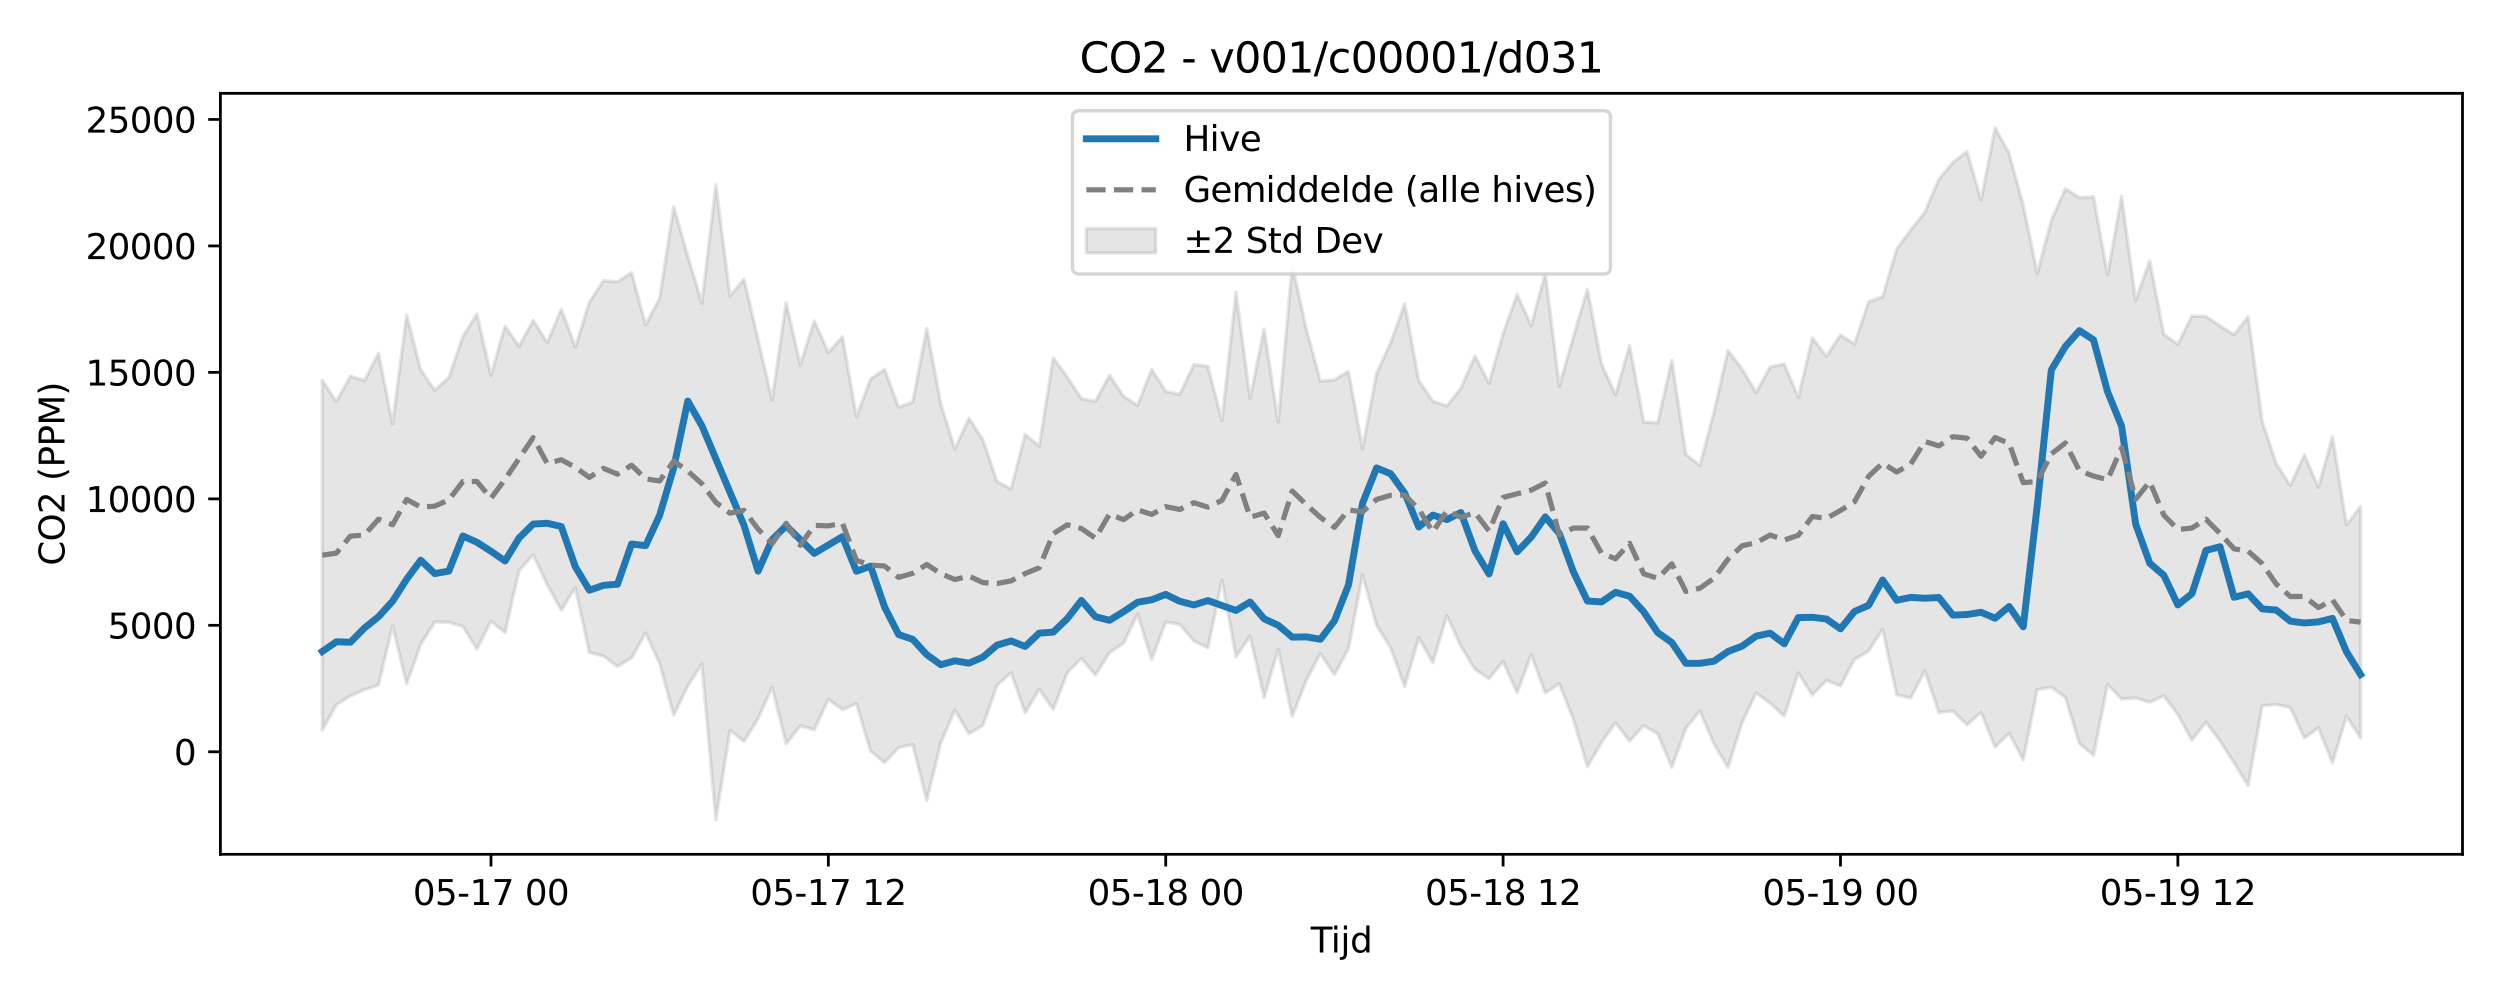 <?xml version="1.0" encoding="utf-8" standalone="no"?>
<!DOCTYPE svg PUBLIC "-//W3C//DTD SVG 1.1//EN"
  "http://www.w3.org/Graphics/SVG/1.1/DTD/svg11.dtd">
<svg xmlns:xlink="http://www.w3.org/1999/xlink" width="720pt" height="288pt" viewBox="0 0 720 288" xmlns="http://www.w3.org/2000/svg" version="1.1">
 <defs>
  <style type="text/css">*{stroke-linejoin: round; stroke-linecap: butt}</style>
 </defs>
 <g id="figure_1">
  <g id="patch_1">
   <path d="M 0 288 
L 720 288 
L 720 0 
L 0 0 
z
" style="fill: #ffffff"/>
  </g>
  <g id="axes_1">
   <g id="patch_2">
    <path d="M 63.47 246.04 
L 709.2 246.04 
L 709.2 26.88 
L 63.47 26.88 
z
" style="fill: #ffffff"/>
   </g>
   <g id="FillBetweenPolyCollection_1">
    <defs>
     <path id="m6ce1317972" d="M 92.821 -178.47 
L 92.821 -77.742 
L 96.87 -85.074 
L 100.918 -87.55 
L 104.967 -89.385 
L 109.015 -90.699 
L 113.064 -107.834 
L 117.112 -91.029 
L 121.161 -102.392 
L 125.209 -108.861 
L 129.258 -108.748 
L 133.306 -107.609 
L 137.354 -101.043 
L 141.403 -109.153 
L 145.451 -105.818 
L 149.5 -123.677 
L 153.548 -128.181 
L 157.597 -119.676 
L 161.645 -112.252 
L 165.694 -118.772 
L 169.742 -100.047 
L 173.791 -99.073 
L 177.839 -96.037 
L 181.888 -98.539 
L 185.936 -105.719 
L 189.984 -96.896 
L 194.033 -82.014 
L 198.081 -90.429 
L 202.13 -96.756 
L 206.178 -51.922 
L 210.227 -77.651 
L 214.275 -74.491 
L 218.324 -81.086 
L 222.372 -90.063 
L 226.421 -73.76 
L 230.469 -78.978 
L 234.518 -77.835 
L 238.566 -86.598 
L 242.615 -83.626 
L 246.663 -85.332 
L 250.711 -71.703 
L 254.76 -68.374 
L 258.808 -72.682 
L 262.857 -73.591 
L 266.905 -57.457 
L 270.954 -74.04 
L 275.002 -83.46 
L 279.051 -76.647 
L 283.099 -79.095 
L 287.148 -90.609 
L 291.196 -94.257 
L 295.245 -82.71 
L 299.293 -89.505 
L 303.341 -83.682 
L 307.39 -94.297 
L 311.438 -98.351 
L 315.487 -93.607 
L 319.535 -100.025 
L 323.584 -102.802 
L 327.632 -111.119 
L 331.681 -98.113 
L 335.729 -108.871 
L 339.778 -108.132 
L 343.826 -103.411 
L 347.875 -101.41 
L 351.923 -120.979 
L 355.972 -98.835 
L 360.02 -104.788 
L 364.068 -87.185 
L 368.117 -101.011 
L 372.165 -81.666 
L 376.214 -92.066 
L 380.262 -99.779 
L 384.311 -93.684 
L 388.359 -101.206 
L 392.408 -122.392 
L 396.456 -107.877 
L 400.505 -101.448 
L 404.553 -90.277 
L 408.602 -104.354 
L 412.65 -97.134 
L 416.698 -110.701 
L 420.747 -101.872 
L 424.795 -95.259 
L 428.844 -92.541 
L 432.892 -97.503 
L 436.941 -88.437 
L 440.989 -99.501 
L 445.038 -88.397 
L 449.086 -91.134 
L 453.135 -80.848 
L 457.183 -67.162 
L 461.232 -74.191 
L 465.28 -79.834 
L 469.329 -74.559 
L 473.377 -79.025 
L 477.425 -76.696 
L 481.474 -67.018 
L 485.522 -78.221 
L 489.571 -83.254 
L 493.619 -73.728 
L 497.668 -66.956 
L 501.716 -79.887 
L 505.765 -88.428 
L 509.813 -85.49 
L 513.862 -81.767 
L 517.91 -94.186 
L 521.959 -87.838 
L 526.007 -92.016 
L 530.055 -90.456 
L 534.104 -98.099 
L 538.152 -100.51 
L 542.201 -106.774 
L 546.249 -87.908 
L 550.298 -86.954 
L 554.346 -94.843 
L 558.395 -82.762 
L 562.443 -83.249 
L 566.492 -79.26 
L 570.54 -82.817 
L 574.589 -72.835 
L 578.637 -76.828 
L 582.686 -69.15 
L 586.734 -89.364 
L 590.782 -90.072 
L 594.831 -87.144 
L 598.879 -73.841 
L 602.928 -70.485 
L 606.976 -90.877 
L 611.025 -86.658 
L 615.073 -86.996 
L 619.122 -85.74 
L 623.17 -87.609 
L 627.219 -82.189 
L 631.267 -74.864 
L 635.316 -80.026 
L 639.364 -74.601 
L 643.412 -68.257 
L 647.461 -61.781 
L 651.509 -84.735 
L 655.558 -85.087 
L 659.606 -84.258 
L 663.655 -75.42 
L 667.703 -78.38 
L 671.752 -68.292 
L 675.8 -81.815 
L 679.849 -75.511 
L 679.849 -142.149 
L 679.849 -142.149 
L 675.8 -136.821 
L 671.752 -162.187 
L 667.703 -147.651 
L 663.655 -156.992 
L 659.606 -148.158 
L 655.558 -154.479 
L 651.509 -166.653 
L 647.461 -196.75 
L 643.412 -191.619 
L 639.364 -194.135 
L 635.316 -196.869 
L 631.267 -196.982 
L 627.219 -188.819 
L 623.17 -191.711 
L 619.122 -212.842 
L 615.073 -201.455 
L 611.025 -231.431 
L 606.976 -208.792 
L 602.928 -231.33 
L 598.879 -231.019 
L 594.831 -233.689 
L 590.782 -224.487 
L 586.734 -209.296 
L 582.686 -228.846 
L 578.637 -243.765 
L 574.589 -251.158 
L 570.54 -230.352 
L 566.492 -244.344 
L 562.443 -241.206 
L 558.395 -236.415 
L 554.346 -226.88 
L 550.298 -221.764 
L 546.249 -216.198 
L 542.201 -202.515 
L 538.152 -201.072 
L 534.104 -188.9 
L 530.055 -191.522 
L 526.007 -185.437 
L 521.959 -190.644 
L 517.91 -173.476 
L 513.862 -183.186 
L 509.813 -182.351 
L 505.765 -174.952 
L 501.716 -181.746 
L 497.668 -186.979 
L 493.619 -169.226 
L 489.571 -153.929 
L 485.522 -157.118 
L 481.474 -184.236 
L 477.425 -166.191 
L 473.377 -166.472 
L 469.329 -188.478 
L 465.28 -174.304 
L 461.232 -183.15 
L 457.183 -204.683 
L 453.135 -190.991 
L 449.086 -176.821 
L 445.038 -209.372 
L 440.989 -194.179 
L 436.941 -203.184 
L 432.892 -191.977 
L 428.844 -177.604 
L 424.795 -185.478 
L 420.747 -176.196 
L 416.698 -171.064 
L 412.65 -172.467 
L 408.602 -178.383 
L 404.553 -200.51 
L 400.505 -189.254 
L 396.456 -180.449 
L 392.408 -158.758 
L 388.359 -181.094 
L 384.311 -178.579 
L 380.262 -178.241 
L 376.214 -193.275 
L 372.165 -211.52 
L 368.117 -166.437 
L 364.068 -193.259 
L 360.02 -173.284 
L 355.972 -203.856 
L 351.923 -166.808 
L 347.875 -182.497 
L 343.826 -183.035 
L 339.778 -174.43 
L 335.729 -175.297 
L 331.681 -181.595 
L 327.632 -171.237 
L 323.584 -173.847 
L 319.535 -179.895 
L 315.487 -172.402 
L 311.438 -173.203 
L 307.39 -179.389 
L 303.341 -184.93 
L 299.293 -159.472 
L 295.245 -162.932 
L 291.196 -147.162 
L 287.148 -149.298 
L 283.099 -161.316 
L 279.051 -167.548 
L 275.002 -158.715 
L 270.954 -171.56 
L 266.905 -193.409 
L 262.857 -172.17 
L 258.808 -170.739 
L 254.76 -181.603 
L 250.711 -178.787 
L 246.663 -167.889 
L 242.615 -190.999 
L 238.566 -186.485 
L 234.518 -195.547 
L 230.469 -182.948 
L 226.421 -200.821 
L 222.372 -172.832 
L 218.324 -190.176 
L 214.275 -207.579 
L 210.227 -202.755 
L 206.178 -234.724 
L 202.13 -200.649 
L 198.081 -214.215 
L 194.033 -228.404 
L 189.984 -202.086 
L 185.936 -194.447 
L 181.888 -209.493 
L 177.839 -206.837 
L 173.791 -207.16 
L 169.742 -200.955 
L 165.694 -188.044 
L 161.645 -198.937 
L 157.597 -189.342 
L 153.548 -195.765 
L 149.5 -188.243 
L 145.451 -194.096 
L 141.403 -179.848 
L 137.354 -197.58 
L 133.306 -191.042 
L 129.258 -179.267 
L 125.209 -175.592 
L 121.161 -181.53 
L 117.112 -197.32 
L 113.064 -165.903 
L 109.015 -186.266 
L 104.967 -178.451 
L 100.918 -179.644 
L 96.87 -172.334 
L 92.821 -178.47 
z
" style="stroke: #808080; stroke-opacity: 0.2"/>
    </defs>
    <g clip-path="url(#p20c58697c7)">
     <use xlink:href="#m6ce1317972" x="0" y="288" style="fill: #808080; fill-opacity: 0.2; stroke: #808080; stroke-opacity: 0.2"/>
    </g>
   </g>
   <g id="matplotlib.axis_1">
    <g id="xtick_1">
     <g id="line2d_1">
      <defs>
       <path id="m7c2ae1720a" d="M 0 0 
L 0 3.5 
" style="stroke: #000000; stroke-width: 0.8"/>
      </defs>
      <g>
       <use xlink:href="#m7c2ae1720a" x="141.403" y="246.04" style="stroke: #000000; stroke-width: 0.8"/>
      </g>
     </g>
     <g id="text_1">
      <!-- 05-17 00 -->
      <g transform="translate(118.922 260.638) scale(0.1 -0.1)">
       <defs>
        <path id="DejaVuSans-30" d="M 2034 4250 
Q 1547 4250 1301 3770 
Q 1056 3291 1056 2328 
Q 1056 1369 1301 889 
Q 1547 409 2034 409 
Q 2525 409 2770 889 
Q 3016 1369 3016 2328 
Q 3016 3291 2770 3770 
Q 2525 4250 2034 4250 
z
M 2034 4750 
Q 2819 4750 3233 4129 
Q 3647 3509 3647 2328 
Q 3647 1150 3233 529 
Q 2819 -91 2034 -91 
Q 1250 -91 836 529 
Q 422 1150 422 2328 
Q 422 3509 836 4129 
Q 1250 4750 2034 4750 
z
" transform="scale(0.016)"/>
        <path id="DejaVuSans-35" d="M 691 4666 
L 3169 4666 
L 3169 4134 
L 1269 4134 
L 1269 2991 
Q 1406 3038 1543 3061 
Q 1681 3084 1819 3084 
Q 2600 3084 3056 2656 
Q 3513 2228 3513 1497 
Q 3513 744 3044 326 
Q 2575 -91 1722 -91 
Q 1428 -91 1123 -41 
Q 819 9 494 109 
L 494 744 
Q 775 591 1075 516 
Q 1375 441 1709 441 
Q 2250 441 2565 725 
Q 2881 1009 2881 1497 
Q 2881 1984 2565 2268 
Q 2250 2553 1709 2553 
Q 1456 2553 1204 2497 
Q 953 2441 691 2322 
L 691 4666 
z
" transform="scale(0.016)"/>
        <path id="DejaVuSans-2d" d="M 313 2009 
L 1997 2009 
L 1997 1497 
L 313 1497 
L 313 2009 
z
" transform="scale(0.016)"/>
        <path id="DejaVuSans-31" d="M 794 531 
L 1825 531 
L 1825 4091 
L 703 3866 
L 703 4441 
L 1819 4666 
L 2450 4666 
L 2450 531 
L 3481 531 
L 3481 0 
L 794 0 
L 794 531 
z
" transform="scale(0.016)"/>
        <path id="DejaVuSans-37" d="M 525 4666 
L 3525 4666 
L 3525 4397 
L 1831 0 
L 1172 0 
L 2766 4134 
L 525 4134 
L 525 4666 
z
" transform="scale(0.016)"/>
        <path id="DejaVuSans-20" transform="scale(0.016)"/>
       </defs>
       <use xlink:href="#DejaVuSans-30"/>
       <use xlink:href="#DejaVuSans-35" transform="translate(63.623 0)"/>
       <use xlink:href="#DejaVuSans-2d" transform="translate(127.246 0)"/>
       <use xlink:href="#DejaVuSans-31" transform="translate(163.33 0)"/>
       <use xlink:href="#DejaVuSans-37" transform="translate(226.953 0)"/>
       <use xlink:href="#DejaVuSans-20" transform="translate(290.576 0)"/>
       <use xlink:href="#DejaVuSans-30" transform="translate(322.363 0)"/>
       <use xlink:href="#DejaVuSans-30" transform="translate(385.986 0)"/>
      </g>
     </g>
    </g>
    <g id="xtick_2">
     <g id="line2d_2">
      <g>
       <use xlink:href="#m7c2ae1720a" x="238.566" y="246.04" style="stroke: #000000; stroke-width: 0.8"/>
      </g>
     </g>
     <g id="text_2">
      <!-- 05-17 12 -->
      <g transform="translate(216.086 260.638) scale(0.1 -0.1)">
       <defs>
        <path id="DejaVuSans-32" d="M 1228 531 
L 3431 531 
L 3431 0 
L 469 0 
L 469 531 
Q 828 903 1448 1529 
Q 2069 2156 2228 2338 
Q 2531 2678 2651 2914 
Q 2772 3150 2772 3378 
Q 2772 3750 2511 3984 
Q 2250 4219 1831 4219 
Q 1534 4219 1204 4116 
Q 875 4013 500 3803 
L 500 4441 
Q 881 4594 1212 4672 
Q 1544 4750 1819 4750 
Q 2544 4750 2975 4387 
Q 3406 4025 3406 3419 
Q 3406 3131 3298 2873 
Q 3191 2616 2906 2266 
Q 2828 2175 2409 1742 
Q 1991 1309 1228 531 
z
" transform="scale(0.016)"/>
       </defs>
       <use xlink:href="#DejaVuSans-30"/>
       <use xlink:href="#DejaVuSans-35" transform="translate(63.623 0)"/>
       <use xlink:href="#DejaVuSans-2d" transform="translate(127.246 0)"/>
       <use xlink:href="#DejaVuSans-31" transform="translate(163.33 0)"/>
       <use xlink:href="#DejaVuSans-37" transform="translate(226.953 0)"/>
       <use xlink:href="#DejaVuSans-20" transform="translate(290.576 0)"/>
       <use xlink:href="#DejaVuSans-31" transform="translate(322.363 0)"/>
       <use xlink:href="#DejaVuSans-32" transform="translate(385.986 0)"/>
      </g>
     </g>
    </g>
    <g id="xtick_3">
     <g id="line2d_3">
      <g>
       <use xlink:href="#m7c2ae1720a" x="335.729" y="246.04" style="stroke: #000000; stroke-width: 0.8"/>
      </g>
     </g>
     <g id="text_3">
      <!-- 05-18 00 -->
      <g transform="translate(313.249 260.638) scale(0.1 -0.1)">
       <defs>
        <path id="DejaVuSans-38" d="M 2034 2216 
Q 1584 2216 1326 1975 
Q 1069 1734 1069 1313 
Q 1069 891 1326 650 
Q 1584 409 2034 409 
Q 2484 409 2743 651 
Q 3003 894 3003 1313 
Q 3003 1734 2745 1975 
Q 2488 2216 2034 2216 
z
M 1403 2484 
Q 997 2584 770 2862 
Q 544 3141 544 3541 
Q 544 4100 942 4425 
Q 1341 4750 2034 4750 
Q 2731 4750 3128 4425 
Q 3525 4100 3525 3541 
Q 3525 3141 3298 2862 
Q 3072 2584 2669 2484 
Q 3125 2378 3379 2068 
Q 3634 1759 3634 1313 
Q 3634 634 3220 271 
Q 2806 -91 2034 -91 
Q 1263 -91 848 271 
Q 434 634 434 1313 
Q 434 1759 690 2068 
Q 947 2378 1403 2484 
z
M 1172 3481 
Q 1172 3119 1398 2916 
Q 1625 2713 2034 2713 
Q 2441 2713 2670 2916 
Q 2900 3119 2900 3481 
Q 2900 3844 2670 4047 
Q 2441 4250 2034 4250 
Q 1625 4250 1398 4047 
Q 1172 3844 1172 3481 
z
" transform="scale(0.016)"/>
       </defs>
       <use xlink:href="#DejaVuSans-30"/>
       <use xlink:href="#DejaVuSans-35" transform="translate(63.623 0)"/>
       <use xlink:href="#DejaVuSans-2d" transform="translate(127.246 0)"/>
       <use xlink:href="#DejaVuSans-31" transform="translate(163.33 0)"/>
       <use xlink:href="#DejaVuSans-38" transform="translate(226.953 0)"/>
       <use xlink:href="#DejaVuSans-20" transform="translate(290.576 0)"/>
       <use xlink:href="#DejaVuSans-30" transform="translate(322.363 0)"/>
       <use xlink:href="#DejaVuSans-30" transform="translate(385.986 0)"/>
      </g>
     </g>
    </g>
    <g id="xtick_4">
     <g id="line2d_4">
      <g>
       <use xlink:href="#m7c2ae1720a" x="432.892" y="246.04" style="stroke: #000000; stroke-width: 0.8"/>
      </g>
     </g>
     <g id="text_4">
      <!-- 05-18 12 -->
      <g transform="translate(410.412 260.638) scale(0.1 -0.1)">
       <use xlink:href="#DejaVuSans-30"/>
       <use xlink:href="#DejaVuSans-35" transform="translate(63.623 0)"/>
       <use xlink:href="#DejaVuSans-2d" transform="translate(127.246 0)"/>
       <use xlink:href="#DejaVuSans-31" transform="translate(163.33 0)"/>
       <use xlink:href="#DejaVuSans-38" transform="translate(226.953 0)"/>
       <use xlink:href="#DejaVuSans-20" transform="translate(290.576 0)"/>
       <use xlink:href="#DejaVuSans-31" transform="translate(322.363 0)"/>
       <use xlink:href="#DejaVuSans-32" transform="translate(385.986 0)"/>
      </g>
     </g>
    </g>
    <g id="xtick_5">
     <g id="line2d_5">
      <g>
       <use xlink:href="#m7c2ae1720a" x="530.055" y="246.04" style="stroke: #000000; stroke-width: 0.8"/>
      </g>
     </g>
     <g id="text_5">
      <!-- 05-19 00 -->
      <g transform="translate(507.575 260.638) scale(0.1 -0.1)">
       <defs>
        <path id="DejaVuSans-39" d="M 703 97 
L 703 672 
Q 941 559 1184 500 
Q 1428 441 1663 441 
Q 2288 441 2617 861 
Q 2947 1281 2994 2138 
Q 2813 1869 2534 1725 
Q 2256 1581 1919 1581 
Q 1219 1581 811 2004 
Q 403 2428 403 3163 
Q 403 3881 828 4315 
Q 1253 4750 1959 4750 
Q 2769 4750 3195 4129 
Q 3622 3509 3622 2328 
Q 3622 1225 3098 567 
Q 2575 -91 1691 -91 
Q 1453 -91 1209 -44 
Q 966 3 703 97 
z
M 1959 2075 
Q 2384 2075 2632 2365 
Q 2881 2656 2881 3163 
Q 2881 3666 2632 3958 
Q 2384 4250 1959 4250 
Q 1534 4250 1286 3958 
Q 1038 3666 1038 3163 
Q 1038 2656 1286 2365 
Q 1534 2075 1959 2075 
z
" transform="scale(0.016)"/>
       </defs>
       <use xlink:href="#DejaVuSans-30"/>
       <use xlink:href="#DejaVuSans-35" transform="translate(63.623 0)"/>
       <use xlink:href="#DejaVuSans-2d" transform="translate(127.246 0)"/>
       <use xlink:href="#DejaVuSans-31" transform="translate(163.33 0)"/>
       <use xlink:href="#DejaVuSans-39" transform="translate(226.953 0)"/>
       <use xlink:href="#DejaVuSans-20" transform="translate(290.576 0)"/>
       <use xlink:href="#DejaVuSans-30" transform="translate(322.363 0)"/>
       <use xlink:href="#DejaVuSans-30" transform="translate(385.986 0)"/>
      </g>
     </g>
    </g>
    <g id="xtick_6">
     <g id="line2d_6">
      <g>
       <use xlink:href="#m7c2ae1720a" x="627.219" y="246.04" style="stroke: #000000; stroke-width: 0.8"/>
      </g>
     </g>
     <g id="text_6">
      <!-- 05-19 12 -->
      <g transform="translate(604.738 260.638) scale(0.1 -0.1)">
       <use xlink:href="#DejaVuSans-30"/>
       <use xlink:href="#DejaVuSans-35" transform="translate(63.623 0)"/>
       <use xlink:href="#DejaVuSans-2d" transform="translate(127.246 0)"/>
       <use xlink:href="#DejaVuSans-31" transform="translate(163.33 0)"/>
       <use xlink:href="#DejaVuSans-39" transform="translate(226.953 0)"/>
       <use xlink:href="#DejaVuSans-20" transform="translate(290.576 0)"/>
       <use xlink:href="#DejaVuSans-31" transform="translate(322.363 0)"/>
       <use xlink:href="#DejaVuSans-32" transform="translate(385.986 0)"/>
      </g>
     </g>
    </g>
    <g id="text_7">
     <!-- Tijd -->
     <g transform="translate(377.485 274.317) scale(0.1 -0.1)">
      <defs>
       <path id="DejaVuSans-54" d="M -19 4666 
L 3928 4666 
L 3928 4134 
L 2272 4134 
L 2272 0 
L 1638 0 
L 1638 4134 
L -19 4134 
L -19 4666 
z
" transform="scale(0.016)"/>
       <path id="DejaVuSans-69" d="M 603 3500 
L 1178 3500 
L 1178 0 
L 603 0 
L 603 3500 
z
M 603 4863 
L 1178 4863 
L 1178 4134 
L 603 4134 
L 603 4863 
z
" transform="scale(0.016)"/>
       <path id="DejaVuSans-6a" d="M 603 3500 
L 1178 3500 
L 1178 -63 
Q 1178 -731 923 -1031 
Q 669 -1331 103 -1331 
L -116 -1331 
L -116 -844 
L 38 -844 
Q 366 -844 484 -692 
Q 603 -541 603 -63 
L 603 3500 
z
M 603 4863 
L 1178 4863 
L 1178 4134 
L 603 4134 
L 603 4863 
z
" transform="scale(0.016)"/>
       <path id="DejaVuSans-64" d="M 2906 2969 
L 2906 4863 
L 3481 4863 
L 3481 0 
L 2906 0 
L 2906 525 
Q 2725 213 2448 61 
Q 2172 -91 1784 -91 
Q 1150 -91 751 415 
Q 353 922 353 1747 
Q 353 2572 751 3078 
Q 1150 3584 1784 3584 
Q 2172 3584 2448 3432 
Q 2725 3281 2906 2969 
z
M 947 1747 
Q 947 1113 1208 752 
Q 1469 391 1925 391 
Q 2381 391 2643 752 
Q 2906 1113 2906 1747 
Q 2906 2381 2643 2742 
Q 2381 3103 1925 3103 
Q 1469 3103 1208 2742 
Q 947 2381 947 1747 
z
" transform="scale(0.016)"/>
      </defs>
      <use xlink:href="#DejaVuSans-54"/>
      <use xlink:href="#DejaVuSans-69" transform="translate(57.959 0)"/>
      <use xlink:href="#DejaVuSans-6a" transform="translate(85.742 0)"/>
      <use xlink:href="#DejaVuSans-64" transform="translate(113.525 0)"/>
     </g>
    </g>
   </g>
   <g id="matplotlib.axis_2">
    <g id="ytick_1">
     <g id="line2d_7">
      <defs>
       <path id="m2387134523" d="M 0 0 
L -3.5 0 
" style="stroke: #000000; stroke-width: 0.8"/>
      </defs>
      <g>
       <use xlink:href="#m2387134523" x="63.47" y="216.512" style="stroke: #000000; stroke-width: 0.8"/>
      </g>
     </g>
     <g id="text_8">
      <!-- 0 -->
      <g transform="translate(50.108 220.311) scale(0.1 -0.1)">
       <use xlink:href="#DejaVuSans-30"/>
      </g>
     </g>
    </g>
    <g id="ytick_2">
     <g id="line2d_8">
      <g>
       <use xlink:href="#m2387134523" x="63.47" y="180.089" style="stroke: #000000; stroke-width: 0.8"/>
      </g>
     </g>
     <g id="text_9">
      <!-- 5000 -->
      <g transform="translate(31.02 183.889) scale(0.1 -0.1)">
       <use xlink:href="#DejaVuSans-35"/>
       <use xlink:href="#DejaVuSans-30" transform="translate(63.623 0)"/>
       <use xlink:href="#DejaVuSans-30" transform="translate(127.246 0)"/>
       <use xlink:href="#DejaVuSans-30" transform="translate(190.869 0)"/>
      </g>
     </g>
    </g>
    <g id="ytick_3">
     <g id="line2d_9">
      <g>
       <use xlink:href="#m2387134523" x="63.47" y="143.667" style="stroke: #000000; stroke-width: 0.8"/>
      </g>
     </g>
     <g id="text_10">
      <!-- 10000 -->
      <g transform="translate(24.657 147.466) scale(0.1 -0.1)">
       <use xlink:href="#DejaVuSans-31"/>
       <use xlink:href="#DejaVuSans-30" transform="translate(63.623 0)"/>
       <use xlink:href="#DejaVuSans-30" transform="translate(127.246 0)"/>
       <use xlink:href="#DejaVuSans-30" transform="translate(190.869 0)"/>
       <use xlink:href="#DejaVuSans-30" transform="translate(254.492 0)"/>
      </g>
     </g>
    </g>
    <g id="ytick_4">
     <g id="line2d_10">
      <g>
       <use xlink:href="#m2387134523" x="63.47" y="107.244" style="stroke: #000000; stroke-width: 0.8"/>
      </g>
     </g>
     <g id="text_11">
      <!-- 15000 -->
      <g transform="translate(24.657 111.043) scale(0.1 -0.1)">
       <use xlink:href="#DejaVuSans-31"/>
       <use xlink:href="#DejaVuSans-35" transform="translate(63.623 0)"/>
       <use xlink:href="#DejaVuSans-30" transform="translate(127.246 0)"/>
       <use xlink:href="#DejaVuSans-30" transform="translate(190.869 0)"/>
       <use xlink:href="#DejaVuSans-30" transform="translate(254.492 0)"/>
      </g>
     </g>
    </g>
    <g id="ytick_5">
     <g id="line2d_11">
      <g>
       <use xlink:href="#m2387134523" x="63.47" y="70.822" style="stroke: #000000; stroke-width: 0.8"/>
      </g>
     </g>
     <g id="text_12">
      <!-- 20000 -->
      <g transform="translate(24.657 74.621) scale(0.1 -0.1)">
       <use xlink:href="#DejaVuSans-32"/>
       <use xlink:href="#DejaVuSans-30" transform="translate(63.623 0)"/>
       <use xlink:href="#DejaVuSans-30" transform="translate(127.246 0)"/>
       <use xlink:href="#DejaVuSans-30" transform="translate(190.869 0)"/>
       <use xlink:href="#DejaVuSans-30" transform="translate(254.492 0)"/>
      </g>
     </g>
    </g>
    <g id="ytick_6">
     <g id="line2d_12">
      <g>
       <use xlink:href="#m2387134523" x="63.47" y="34.399" style="stroke: #000000; stroke-width: 0.8"/>
      </g>
     </g>
     <g id="text_13">
      <!-- 25000 -->
      <g transform="translate(24.657 38.198) scale(0.1 -0.1)">
       <use xlink:href="#DejaVuSans-32"/>
       <use xlink:href="#DejaVuSans-35" transform="translate(63.623 0)"/>
       <use xlink:href="#DejaVuSans-30" transform="translate(127.246 0)"/>
       <use xlink:href="#DejaVuSans-30" transform="translate(190.869 0)"/>
       <use xlink:href="#DejaVuSans-30" transform="translate(254.492 0)"/>
      </g>
     </g>
    </g>
    <g id="text_14">
     <!-- CO2 (PPM) -->
     <g transform="translate(18.578 162.903) rotate(-90) scale(0.1 -0.1)">
      <defs>
       <path id="DejaVuSans-43" d="M 4122 4306 
L 4122 3641 
Q 3803 3938 3442 4084 
Q 3081 4231 2675 4231 
Q 1875 4231 1450 3742 
Q 1025 3253 1025 2328 
Q 1025 1406 1450 917 
Q 1875 428 2675 428 
Q 3081 428 3442 575 
Q 3803 722 4122 1019 
L 4122 359 
Q 3791 134 3420 21 
Q 3050 -91 2638 -91 
Q 1578 -91 968 557 
Q 359 1206 359 2328 
Q 359 3453 968 4101 
Q 1578 4750 2638 4750 
Q 3056 4750 3426 4639 
Q 3797 4528 4122 4306 
z
" transform="scale(0.016)"/>
       <path id="DejaVuSans-4f" d="M 2522 4238 
Q 1834 4238 1429 3725 
Q 1025 3213 1025 2328 
Q 1025 1447 1429 934 
Q 1834 422 2522 422 
Q 3209 422 3611 934 
Q 4013 1447 4013 2328 
Q 4013 3213 3611 3725 
Q 3209 4238 2522 4238 
z
M 2522 4750 
Q 3503 4750 4090 4092 
Q 4678 3434 4678 2328 
Q 4678 1225 4090 567 
Q 3503 -91 2522 -91 
Q 1538 -91 948 565 
Q 359 1222 359 2328 
Q 359 3434 948 4092 
Q 1538 4750 2522 4750 
z
" transform="scale(0.016)"/>
       <path id="DejaVuSans-28" d="M 1984 4856 
Q 1566 4138 1362 3434 
Q 1159 2731 1159 2009 
Q 1159 1288 1364 580 
Q 1569 -128 1984 -844 
L 1484 -844 
Q 1016 -109 783 600 
Q 550 1309 550 2009 
Q 550 2706 781 3412 
Q 1013 4119 1484 4856 
L 1984 4856 
z
" transform="scale(0.016)"/>
       <path id="DejaVuSans-50" d="M 1259 4147 
L 1259 2394 
L 2053 2394 
Q 2494 2394 2734 2622 
Q 2975 2850 2975 3272 
Q 2975 3691 2734 3919 
Q 2494 4147 2053 4147 
L 1259 4147 
z
M 628 4666 
L 2053 4666 
Q 2838 4666 3239 4311 
Q 3641 3956 3641 3272 
Q 3641 2581 3239 2228 
Q 2838 1875 2053 1875 
L 1259 1875 
L 1259 0 
L 628 0 
L 628 4666 
z
" transform="scale(0.016)"/>
       <path id="DejaVuSans-4d" d="M 628 4666 
L 1569 4666 
L 2759 1491 
L 3956 4666 
L 4897 4666 
L 4897 0 
L 4281 0 
L 4281 4097 
L 3078 897 
L 2444 897 
L 1241 4097 
L 1241 0 
L 628 0 
L 628 4666 
z
" transform="scale(0.016)"/>
       <path id="DejaVuSans-29" d="M 513 4856 
L 1013 4856 
Q 1481 4119 1714 3412 
Q 1947 2706 1947 2009 
Q 1947 1309 1714 600 
Q 1481 -109 1013 -844 
L 513 -844 
Q 928 -128 1133 580 
Q 1338 1288 1338 2009 
Q 1338 2731 1133 3434 
Q 928 4138 513 4856 
z
" transform="scale(0.016)"/>
      </defs>
      <use xlink:href="#DejaVuSans-43"/>
      <use xlink:href="#DejaVuSans-4f" transform="translate(69.824 0)"/>
      <use xlink:href="#DejaVuSans-32" transform="translate(148.535 0)"/>
      <use xlink:href="#DejaVuSans-20" transform="translate(212.158 0)"/>
      <use xlink:href="#DejaVuSans-28" transform="translate(243.945 0)"/>
      <use xlink:href="#DejaVuSans-50" transform="translate(282.959 0)"/>
      <use xlink:href="#DejaVuSans-50" transform="translate(343.262 0)"/>
      <use xlink:href="#DejaVuSans-4d" transform="translate(403.564 0)"/>
      <use xlink:href="#DejaVuSans-29" transform="translate(489.844 0)"/>
     </g>
    </g>
   </g>
   <g id="line2d_13">
    <path d="M 92.821 187.607 
L 96.87 184.829 
L 100.918 184.965 
L 104.967 180.859 
L 109.015 177.615 
L 113.064 173.157 
L 117.112 166.824 
L 121.161 161.344 
L 125.209 165.2 
L 129.258 164.474 
L 133.306 154.361 
L 137.354 156.17 
L 141.403 158.758 
L 145.451 161.562 
L 149.5 154.919 
L 153.548 150.927 
L 157.597 150.696 
L 161.645 151.643 
L 165.694 163.228 
L 169.742 169.976 
L 173.791 168.585 
L 177.839 168.25 
L 181.888 156.67 
L 185.936 157.143 
L 189.984 148.38 
L 194.033 134.719 
L 198.081 115.505 
L 202.13 122.593 
L 210.227 141.739 
L 214.275 151.301 
L 218.324 164.493 
L 222.372 155.402 
L 226.421 151.425 
L 234.518 159.376 
L 242.615 154.552 
L 246.663 164.515 
L 250.711 163.046 
L 254.76 174.815 
L 258.808 182.765 
L 262.857 184.118 
L 266.905 188.544 
L 270.954 191.439 
L 275.002 190.314 
L 279.051 190.985 
L 283.099 189.239 
L 287.148 185.793 
L 291.196 184.603 
L 295.245 186.172 
L 299.293 182.336 
L 303.341 182.049 
L 307.39 178.154 
L 311.438 172.929 
L 315.487 177.618 
L 319.535 178.645 
L 323.584 176.166 
L 327.632 173.434 
L 331.681 172.742 
L 335.729 171.183 
L 339.778 173.169 
L 343.826 174.225 
L 347.875 172.968 
L 355.972 175.813 
L 360.02 173.368 
L 364.068 178.221 
L 368.117 180.075 
L 372.165 183.491 
L 376.214 183.423 
L 380.262 184.11 
L 384.311 178.815 
L 388.359 168.485 
L 392.408 144.925 
L 396.456 134.769 
L 400.505 136.443 
L 404.553 142.011 
L 408.602 151.787 
L 412.65 148.339 
L 416.698 149.64 
L 420.747 147.617 
L 424.795 158.644 
L 428.844 165.299 
L 432.892 150.835 
L 436.941 158.921 
L 440.989 154.666 
L 445.038 148.868 
L 449.086 153.627 
L 453.135 164.683 
L 457.183 173.091 
L 461.232 173.356 
L 465.28 170.586 
L 469.329 171.707 
L 473.377 176.173 
L 477.425 182.183 
L 481.474 185.045 
L 485.522 191.031 
L 489.571 191.036 
L 493.619 190.421 
L 497.668 187.624 
L 501.716 186.094 
L 505.765 183.2 
L 509.813 182.352 
L 513.862 185.41 
L 517.91 177.868 
L 521.959 177.785 
L 526.007 178.273 
L 530.055 181.107 
L 534.104 176.1 
L 538.152 174.335 
L 542.201 167.045 
L 546.249 172.873 
L 550.298 172.05 
L 554.346 172.297 
L 558.395 172.074 
L 562.443 177.157 
L 566.492 176.981 
L 570.54 176.335 
L 574.589 178.052 
L 578.637 174.67 
L 582.686 180.524 
L 586.734 145.588 
L 590.782 106.557 
L 594.831 99.778 
L 598.879 95.22 
L 602.928 97.864 
L 606.976 112.805 
L 611.025 122.748 
L 615.073 150.947 
L 619.122 162.211 
L 623.17 165.676 
L 627.219 174.207 
L 631.267 170.977 
L 635.316 158.513 
L 639.364 157.469 
L 643.412 172.021 
L 647.461 171.015 
L 651.509 175.364 
L 655.558 175.69 
L 659.606 178.892 
L 663.655 179.417 
L 667.703 179.104 
L 671.752 178.103 
L 675.8 187.736 
L 679.849 194.255 
L 679.849 194.255 
" clip-path="url(#p20c58697c7)" style="fill: none; stroke: #1f77b4; stroke-width: 2; stroke-linecap: square"/>
   </g>
   <g id="line2d_14">
    <path d="M 92.821 159.894 
L 96.87 159.296 
L 100.918 154.403 
L 104.967 154.082 
L 109.015 149.518 
L 113.064 151.131 
L 117.112 143.825 
L 121.161 146.039 
L 125.209 145.773 
L 129.258 143.992 
L 133.306 138.675 
L 137.354 138.689 
L 141.403 143.499 
L 145.451 138.043 
L 153.548 126.027 
L 157.597 133.491 
L 161.645 132.405 
L 165.694 134.592 
L 169.742 137.499 
L 173.791 134.884 
L 177.839 136.563 
L 181.888 133.984 
L 185.936 137.917 
L 189.984 138.509 
L 194.033 132.791 
L 198.081 135.678 
L 202.13 139.297 
L 206.178 144.677 
L 210.227 147.797 
L 214.275 146.965 
L 218.324 152.369 
L 222.372 156.553 
L 226.421 150.709 
L 230.469 157.037 
L 234.518 151.309 
L 238.566 151.458 
L 242.615 150.688 
L 246.663 161.389 
L 250.711 162.755 
L 254.76 163.011 
L 258.808 166.289 
L 262.857 165.119 
L 266.905 162.567 
L 270.954 165.2 
L 275.002 166.913 
L 279.051 165.903 
L 283.099 167.794 
L 287.148 168.047 
L 291.196 167.291 
L 295.245 165.179 
L 299.293 163.512 
L 303.341 153.694 
L 307.39 151.157 
L 311.438 152.223 
L 315.487 154.996 
L 319.535 148.04 
L 323.584 149.675 
L 327.632 146.822 
L 331.681 148.146 
L 335.729 145.916 
L 339.778 146.719 
L 343.826 144.777 
L 347.875 146.046 
L 351.923 144.107 
L 355.972 136.655 
L 360.02 148.964 
L 364.068 147.778 
L 368.117 154.276 
L 372.165 141.407 
L 376.214 145.329 
L 380.262 148.99 
L 384.311 151.869 
L 388.359 146.85 
L 392.408 147.425 
L 396.456 143.837 
L 400.505 142.649 
L 404.553 142.606 
L 408.602 146.632 
L 412.65 153.199 
L 416.698 147.117 
L 420.747 148.966 
L 424.795 147.631 
L 428.844 152.927 
L 432.892 143.26 
L 440.989 141.16 
L 445.038 139.115 
L 449.086 154.023 
L 453.135 152.081 
L 457.183 152.077 
L 461.232 159.33 
L 465.28 160.931 
L 469.329 156.481 
L 473.377 165.251 
L 477.425 166.557 
L 481.474 162.373 
L 485.522 170.331 
L 489.571 169.409 
L 493.619 166.523 
L 497.668 161.033 
L 501.716 157.183 
L 505.765 156.31 
L 509.813 154.079 
L 513.862 155.524 
L 517.91 154.169 
L 521.959 148.759 
L 526.007 149.274 
L 530.055 147.011 
L 534.104 144.5 
L 538.152 137.209 
L 542.201 133.356 
L 546.249 135.947 
L 550.298 133.641 
L 554.346 127.139 
L 558.395 128.412 
L 562.443 125.772 
L 566.492 126.198 
L 570.54 131.416 
L 574.589 126.004 
L 578.637 127.704 
L 582.686 139.002 
L 586.734 138.67 
L 590.782 130.72 
L 594.831 127.584 
L 598.879 135.57 
L 602.928 137.093 
L 606.976 138.166 
L 611.025 128.956 
L 615.073 143.774 
L 619.122 138.709 
L 623.17 148.34 
L 627.219 152.496 
L 631.267 152.077 
L 635.316 149.552 
L 639.364 153.632 
L 643.412 158.062 
L 647.461 158.735 
L 651.509 162.306 
L 655.558 168.217 
L 659.606 171.792 
L 663.655 171.794 
L 667.703 174.984 
L 671.752 172.76 
L 675.8 178.682 
L 679.849 179.17 
L 679.849 179.17 
" clip-path="url(#p20c58697c7)" style="fill: none; stroke-dasharray: 5.55,2.4; stroke-dashoffset: 0; stroke: #808080; stroke-width: 1.5"/>
   </g>
   <g id="patch_3">
    <path d="M 63.47 246.04 
L 63.47 26.88 
" style="fill: none; stroke: #000000; stroke-width: 0.8; stroke-linejoin: miter; stroke-linecap: square"/>
   </g>
   <g id="patch_4">
    <path d="M 709.2 246.04 
L 709.2 26.88 
" style="fill: none; stroke: #000000; stroke-width: 0.8; stroke-linejoin: miter; stroke-linecap: square"/>
   </g>
   <g id="patch_5">
    <path d="M 63.47 246.04 
L 709.2 246.04 
" style="fill: none; stroke: #000000; stroke-width: 0.8; stroke-linejoin: miter; stroke-linecap: square"/>
   </g>
   <g id="patch_6">
    <path d="M 63.47 26.88 
L 709.2 26.88 
" style="fill: none; stroke: #000000; stroke-width: 0.8; stroke-linejoin: miter; stroke-linecap: square"/>
   </g>
   <g id="text_15">
    <!-- CO2 - v001/c00001/d031 -->
    <g transform="translate(310.932 20.88) scale(0.12 -0.12)">
     <defs>
      <path id="DejaVuSans-76" d="M 191 3500 
L 800 3500 
L 1894 563 
L 2988 3500 
L 3597 3500 
L 2284 0 
L 1503 0 
L 191 3500 
z
" transform="scale(0.016)"/>
      <path id="DejaVuSans-2f" d="M 1625 4666 
L 2156 4666 
L 531 -594 
L 0 -594 
L 1625 4666 
z
" transform="scale(0.016)"/>
      <path id="DejaVuSans-63" d="M 3122 3366 
L 3122 2828 
Q 2878 2963 2633 3030 
Q 2388 3097 2138 3097 
Q 1578 3097 1268 2742 
Q 959 2388 959 1747 
Q 959 1106 1268 751 
Q 1578 397 2138 397 
Q 2388 397 2633 464 
Q 2878 531 3122 666 
L 3122 134 
Q 2881 22 2623 -34 
Q 2366 -91 2075 -91 
Q 1284 -91 818 406 
Q 353 903 353 1747 
Q 353 2603 823 3093 
Q 1294 3584 2113 3584 
Q 2378 3584 2631 3529 
Q 2884 3475 3122 3366 
z
" transform="scale(0.016)"/>
      <path id="DejaVuSans-33" d="M 2597 2516 
Q 3050 2419 3304 2112 
Q 3559 1806 3559 1356 
Q 3559 666 3084 287 
Q 2609 -91 1734 -91 
Q 1441 -91 1130 -33 
Q 819 25 488 141 
L 488 750 
Q 750 597 1062 519 
Q 1375 441 1716 441 
Q 2309 441 2620 675 
Q 2931 909 2931 1356 
Q 2931 1769 2642 2001 
Q 2353 2234 1838 2234 
L 1294 2234 
L 1294 2753 
L 1863 2753 
Q 2328 2753 2575 2939 
Q 2822 3125 2822 3475 
Q 2822 3834 2567 4026 
Q 2313 4219 1838 4219 
Q 1578 4219 1281 4162 
Q 984 4106 628 3988 
L 628 4550 
Q 988 4650 1302 4700 
Q 1616 4750 1894 4750 
Q 2613 4750 3031 4423 
Q 3450 4097 3450 3541 
Q 3450 3153 3228 2886 
Q 3006 2619 2597 2516 
z
" transform="scale(0.016)"/>
     </defs>
     <use xlink:href="#DejaVuSans-43"/>
     <use xlink:href="#DejaVuSans-4f" transform="translate(69.824 0)"/>
     <use xlink:href="#DejaVuSans-32" transform="translate(148.535 0)"/>
     <use xlink:href="#DejaVuSans-20" transform="translate(212.158 0)"/>
     <use xlink:href="#DejaVuSans-2d" transform="translate(243.945 0)"/>
     <use xlink:href="#DejaVuSans-20" transform="translate(280.029 0)"/>
     <use xlink:href="#DejaVuSans-76" transform="translate(311.816 0)"/>
     <use xlink:href="#DejaVuSans-30" transform="translate(370.996 0)"/>
     <use xlink:href="#DejaVuSans-30" transform="translate(434.619 0)"/>
     <use xlink:href="#DejaVuSans-31" transform="translate(498.242 0)"/>
     <use xlink:href="#DejaVuSans-2f" transform="translate(561.865 0)"/>
     <use xlink:href="#DejaVuSans-63" transform="translate(595.557 0)"/>
     <use xlink:href="#DejaVuSans-30" transform="translate(650.537 0)"/>
     <use xlink:href="#DejaVuSans-30" transform="translate(714.16 0)"/>
     <use xlink:href="#DejaVuSans-30" transform="translate(777.783 0)"/>
     <use xlink:href="#DejaVuSans-30" transform="translate(841.406 0)"/>
     <use xlink:href="#DejaVuSans-31" transform="translate(905.029 0)"/>
     <use xlink:href="#DejaVuSans-2f" transform="translate(968.652 0)"/>
     <use xlink:href="#DejaVuSans-64" transform="translate(1002.344 0)"/>
     <use xlink:href="#DejaVuSans-30" transform="translate(1065.82 0)"/>
     <use xlink:href="#DejaVuSans-33" transform="translate(1129.443 0)"/>
     <use xlink:href="#DejaVuSans-31" transform="translate(1193.066 0)"/>
    </g>
   </g>
   <g id="legend_1">
    <g id="patch_7">
     <path d="M 310.863 78.914 
L 461.807 78.914 
Q 463.807 78.914 463.807 76.914 
L 463.807 33.88 
Q 463.807 31.88 461.807 31.88 
L 310.863 31.88 
Q 308.863 31.88 308.863 33.88 
L 308.863 76.914 
Q 308.863 78.914 310.863 78.914 
z
" style="fill: #ffffff; opacity: 0.8; stroke: #cccccc; stroke-linejoin: miter"/>
    </g>
    <g id="line2d_15">
     <path d="M 312.863 39.978 
L 322.863 39.978 
L 332.863 39.978 
" style="fill: none; stroke: #1f77b4; stroke-width: 2; stroke-linecap: square"/>
    </g>
    <g id="text_16">
     <!-- Hive -->
     <g transform="translate(340.863 43.478) scale(0.1 -0.1)">
      <defs>
       <path id="DejaVuSans-48" d="M 628 4666 
L 1259 4666 
L 1259 2753 
L 3553 2753 
L 3553 4666 
L 4184 4666 
L 4184 0 
L 3553 0 
L 3553 2222 
L 1259 2222 
L 1259 0 
L 628 0 
L 628 4666 
z
" transform="scale(0.016)"/>
       <path id="DejaVuSans-65" d="M 3597 1894 
L 3597 1613 
L 953 1613 
Q 991 1019 1311 708 
Q 1631 397 2203 397 
Q 2534 397 2845 478 
Q 3156 559 3463 722 
L 3463 178 
Q 3153 47 2828 -22 
Q 2503 -91 2169 -91 
Q 1331 -91 842 396 
Q 353 884 353 1716 
Q 353 2575 817 3079 
Q 1281 3584 2069 3584 
Q 2775 3584 3186 3129 
Q 3597 2675 3597 1894 
z
M 3022 2063 
Q 3016 2534 2758 2815 
Q 2500 3097 2075 3097 
Q 1594 3097 1305 2825 
Q 1016 2553 972 2059 
L 3022 2063 
z
" transform="scale(0.016)"/>
      </defs>
      <use xlink:href="#DejaVuSans-48"/>
      <use xlink:href="#DejaVuSans-69" transform="translate(75.195 0)"/>
      <use xlink:href="#DejaVuSans-76" transform="translate(102.979 0)"/>
      <use xlink:href="#DejaVuSans-65" transform="translate(162.158 0)"/>
     </g>
    </g>
    <g id="line2d_16">
     <path d="M 312.863 54.657 
L 322.863 54.657 
L 332.863 54.657 
" style="fill: none; stroke-dasharray: 5.55,2.4; stroke-dashoffset: 0; stroke: #808080; stroke-width: 1.5"/>
    </g>
    <g id="text_17">
     <!-- Gemiddelde (alle hives) -->
     <g transform="translate(340.863 58.157) scale(0.1 -0.1)">
      <defs>
       <path id="DejaVuSans-47" d="M 3809 666 
L 3809 1919 
L 2778 1919 
L 2778 2438 
L 4434 2438 
L 4434 434 
Q 4069 175 3628 42 
Q 3188 -91 2688 -91 
Q 1594 -91 976 548 
Q 359 1188 359 2328 
Q 359 3472 976 4111 
Q 1594 4750 2688 4750 
Q 3144 4750 3555 4637 
Q 3966 4525 4313 4306 
L 4313 3634 
Q 3963 3931 3569 4081 
Q 3175 4231 2741 4231 
Q 1884 4231 1454 3753 
Q 1025 3275 1025 2328 
Q 1025 1384 1454 906 
Q 1884 428 2741 428 
Q 3075 428 3337 486 
Q 3600 544 3809 666 
z
" transform="scale(0.016)"/>
       <path id="DejaVuSans-6d" d="M 3328 2828 
Q 3544 3216 3844 3400 
Q 4144 3584 4550 3584 
Q 5097 3584 5394 3201 
Q 5691 2819 5691 2113 
L 5691 0 
L 5113 0 
L 5113 2094 
Q 5113 2597 4934 2840 
Q 4756 3084 4391 3084 
Q 3944 3084 3684 2787 
Q 3425 2491 3425 1978 
L 3425 0 
L 2847 0 
L 2847 2094 
Q 2847 2600 2669 2842 
Q 2491 3084 2119 3084 
Q 1678 3084 1418 2786 
Q 1159 2488 1159 1978 
L 1159 0 
L 581 0 
L 581 3500 
L 1159 3500 
L 1159 2956 
Q 1356 3278 1631 3431 
Q 1906 3584 2284 3584 
Q 2666 3584 2933 3390 
Q 3200 3197 3328 2828 
z
" transform="scale(0.016)"/>
       <path id="DejaVuSans-6c" d="M 603 4863 
L 1178 4863 
L 1178 0 
L 603 0 
L 603 4863 
z
" transform="scale(0.016)"/>
       <path id="DejaVuSans-61" d="M 2194 1759 
Q 1497 1759 1228 1600 
Q 959 1441 959 1056 
Q 959 750 1161 570 
Q 1363 391 1709 391 
Q 2188 391 2477 730 
Q 2766 1069 2766 1631 
L 2766 1759 
L 2194 1759 
z
M 3341 1997 
L 3341 0 
L 2766 0 
L 2766 531 
Q 2569 213 2275 61 
Q 1981 -91 1556 -91 
Q 1019 -91 701 211 
Q 384 513 384 1019 
Q 384 1609 779 1909 
Q 1175 2209 1959 2209 
L 2766 2209 
L 2766 2266 
Q 2766 2663 2505 2880 
Q 2244 3097 1772 3097 
Q 1472 3097 1187 3025 
Q 903 2953 641 2809 
L 641 3341 
Q 956 3463 1253 3523 
Q 1550 3584 1831 3584 
Q 2591 3584 2966 3190 
Q 3341 2797 3341 1997 
z
" transform="scale(0.016)"/>
       <path id="DejaVuSans-68" d="M 3513 2113 
L 3513 0 
L 2938 0 
L 2938 2094 
Q 2938 2591 2744 2837 
Q 2550 3084 2163 3084 
Q 1697 3084 1428 2787 
Q 1159 2491 1159 1978 
L 1159 0 
L 581 0 
L 581 4863 
L 1159 4863 
L 1159 2956 
Q 1366 3272 1645 3428 
Q 1925 3584 2291 3584 
Q 2894 3584 3203 3211 
Q 3513 2838 3513 2113 
z
" transform="scale(0.016)"/>
       <path id="DejaVuSans-73" d="M 2834 3397 
L 2834 2853 
Q 2591 2978 2328 3040 
Q 2066 3103 1784 3103 
Q 1356 3103 1142 2972 
Q 928 2841 928 2578 
Q 928 2378 1081 2264 
Q 1234 2150 1697 2047 
L 1894 2003 
Q 2506 1872 2764 1633 
Q 3022 1394 3022 966 
Q 3022 478 2636 193 
Q 2250 -91 1575 -91 
Q 1294 -91 989 -36 
Q 684 19 347 128 
L 347 722 
Q 666 556 975 473 
Q 1284 391 1588 391 
Q 1994 391 2212 530 
Q 2431 669 2431 922 
Q 2431 1156 2273 1281 
Q 2116 1406 1581 1522 
L 1381 1569 
Q 847 1681 609 1914 
Q 372 2147 372 2553 
Q 372 3047 722 3315 
Q 1072 3584 1716 3584 
Q 2034 3584 2315 3537 
Q 2597 3491 2834 3397 
z
" transform="scale(0.016)"/>
      </defs>
      <use xlink:href="#DejaVuSans-47"/>
      <use xlink:href="#DejaVuSans-65" transform="translate(77.49 0)"/>
      <use xlink:href="#DejaVuSans-6d" transform="translate(139.014 0)"/>
      <use xlink:href="#DejaVuSans-69" transform="translate(236.426 0)"/>
      <use xlink:href="#DejaVuSans-64" transform="translate(264.209 0)"/>
      <use xlink:href="#DejaVuSans-64" transform="translate(327.686 0)"/>
      <use xlink:href="#DejaVuSans-65" transform="translate(391.162 0)"/>
      <use xlink:href="#DejaVuSans-6c" transform="translate(452.686 0)"/>
      <use xlink:href="#DejaVuSans-64" transform="translate(480.469 0)"/>
      <use xlink:href="#DejaVuSans-65" transform="translate(543.945 0)"/>
      <use xlink:href="#DejaVuSans-20" transform="translate(605.469 0)"/>
      <use xlink:href="#DejaVuSans-28" transform="translate(637.256 0)"/>
      <use xlink:href="#DejaVuSans-61" transform="translate(676.27 0)"/>
      <use xlink:href="#DejaVuSans-6c" transform="translate(737.549 0)"/>
      <use xlink:href="#DejaVuSans-6c" transform="translate(765.332 0)"/>
      <use xlink:href="#DejaVuSans-65" transform="translate(793.115 0)"/>
      <use xlink:href="#DejaVuSans-20" transform="translate(854.639 0)"/>
      <use xlink:href="#DejaVuSans-68" transform="translate(886.426 0)"/>
      <use xlink:href="#DejaVuSans-69" transform="translate(949.805 0)"/>
      <use xlink:href="#DejaVuSans-76" transform="translate(977.588 0)"/>
      <use xlink:href="#DejaVuSans-65" transform="translate(1036.768 0)"/>
      <use xlink:href="#DejaVuSans-73" transform="translate(1098.291 0)"/>
      <use xlink:href="#DejaVuSans-29" transform="translate(1150.391 0)"/>
     </g>
    </g>
    <g id="patch_8">
     <path d="M 312.863 72.835 
L 332.863 72.835 
L 332.863 65.835 
L 312.863 65.835 
z
" style="fill: #808080; fill-opacity: 0.2; stroke: #808080; stroke-opacity: 0.2; stroke-linejoin: miter"/>
    </g>
    <g id="text_18">
     <!-- ±2 Std Dev -->
     <g transform="translate(340.863 72.835) scale(0.1 -0.1)">
      <defs>
       <path id="DejaVuSans-b1" d="M 2944 4013 
L 2944 2803 
L 4684 2803 
L 4684 2272 
L 2944 2272 
L 2944 1063 
L 2419 1063 
L 2419 2272 
L 678 2272 
L 678 2803 
L 2419 2803 
L 2419 4013 
L 2944 4013 
z
M 678 531 
L 4684 531 
L 4684 0 
L 678 0 
L 678 531 
z
" transform="scale(0.016)"/>
       <path id="DejaVuSans-53" d="M 3425 4513 
L 3425 3897 
Q 3066 4069 2747 4153 
Q 2428 4238 2131 4238 
Q 1616 4238 1336 4038 
Q 1056 3838 1056 3469 
Q 1056 3159 1242 3001 
Q 1428 2844 1947 2747 
L 2328 2669 
Q 3034 2534 3370 2195 
Q 3706 1856 3706 1288 
Q 3706 609 3251 259 
Q 2797 -91 1919 -91 
Q 1588 -91 1214 -16 
Q 841 59 441 206 
L 441 856 
Q 825 641 1194 531 
Q 1563 422 1919 422 
Q 2459 422 2753 634 
Q 3047 847 3047 1241 
Q 3047 1584 2836 1778 
Q 2625 1972 2144 2069 
L 1759 2144 
Q 1053 2284 737 2584 
Q 422 2884 422 3419 
Q 422 4038 858 4394 
Q 1294 4750 2059 4750 
Q 2388 4750 2728 4690 
Q 3069 4631 3425 4513 
z
" transform="scale(0.016)"/>
       <path id="DejaVuSans-74" d="M 1172 4494 
L 1172 3500 
L 2356 3500 
L 2356 3053 
L 1172 3053 
L 1172 1153 
Q 1172 725 1289 603 
Q 1406 481 1766 481 
L 2356 481 
L 2356 0 
L 1766 0 
Q 1100 0 847 248 
Q 594 497 594 1153 
L 594 3053 
L 172 3053 
L 172 3500 
L 594 3500 
L 594 4494 
L 1172 4494 
z
" transform="scale(0.016)"/>
       <path id="DejaVuSans-44" d="M 1259 4147 
L 1259 519 
L 2022 519 
Q 2988 519 3436 956 
Q 3884 1394 3884 2338 
Q 3884 3275 3436 3711 
Q 2988 4147 2022 4147 
L 1259 4147 
z
M 628 4666 
L 1925 4666 
Q 3281 4666 3915 4102 
Q 4550 3538 4550 2338 
Q 4550 1131 3912 565 
Q 3275 0 1925 0 
L 628 0 
L 628 4666 
z
" transform="scale(0.016)"/>
      </defs>
      <use xlink:href="#DejaVuSans-b1"/>
      <use xlink:href="#DejaVuSans-32" transform="translate(83.789 0)"/>
      <use xlink:href="#DejaVuSans-20" transform="translate(147.412 0)"/>
      <use xlink:href="#DejaVuSans-53" transform="translate(179.199 0)"/>
      <use xlink:href="#DejaVuSans-74" transform="translate(242.676 0)"/>
      <use xlink:href="#DejaVuSans-64" transform="translate(281.885 0)"/>
      <use xlink:href="#DejaVuSans-20" transform="translate(345.361 0)"/>
      <use xlink:href="#DejaVuSans-44" transform="translate(377.148 0)"/>
      <use xlink:href="#DejaVuSans-65" transform="translate(454.15 0)"/>
      <use xlink:href="#DejaVuSans-76" transform="translate(515.674 0)"/>
     </g>
    </g>
   </g>
  </g>
 </g>
 <defs>
  <clipPath id="p20c58697c7">
   <rect x="63.47" y="26.88" width="645.73" height="219.16"/>
  </clipPath>
 </defs>
</svg>
